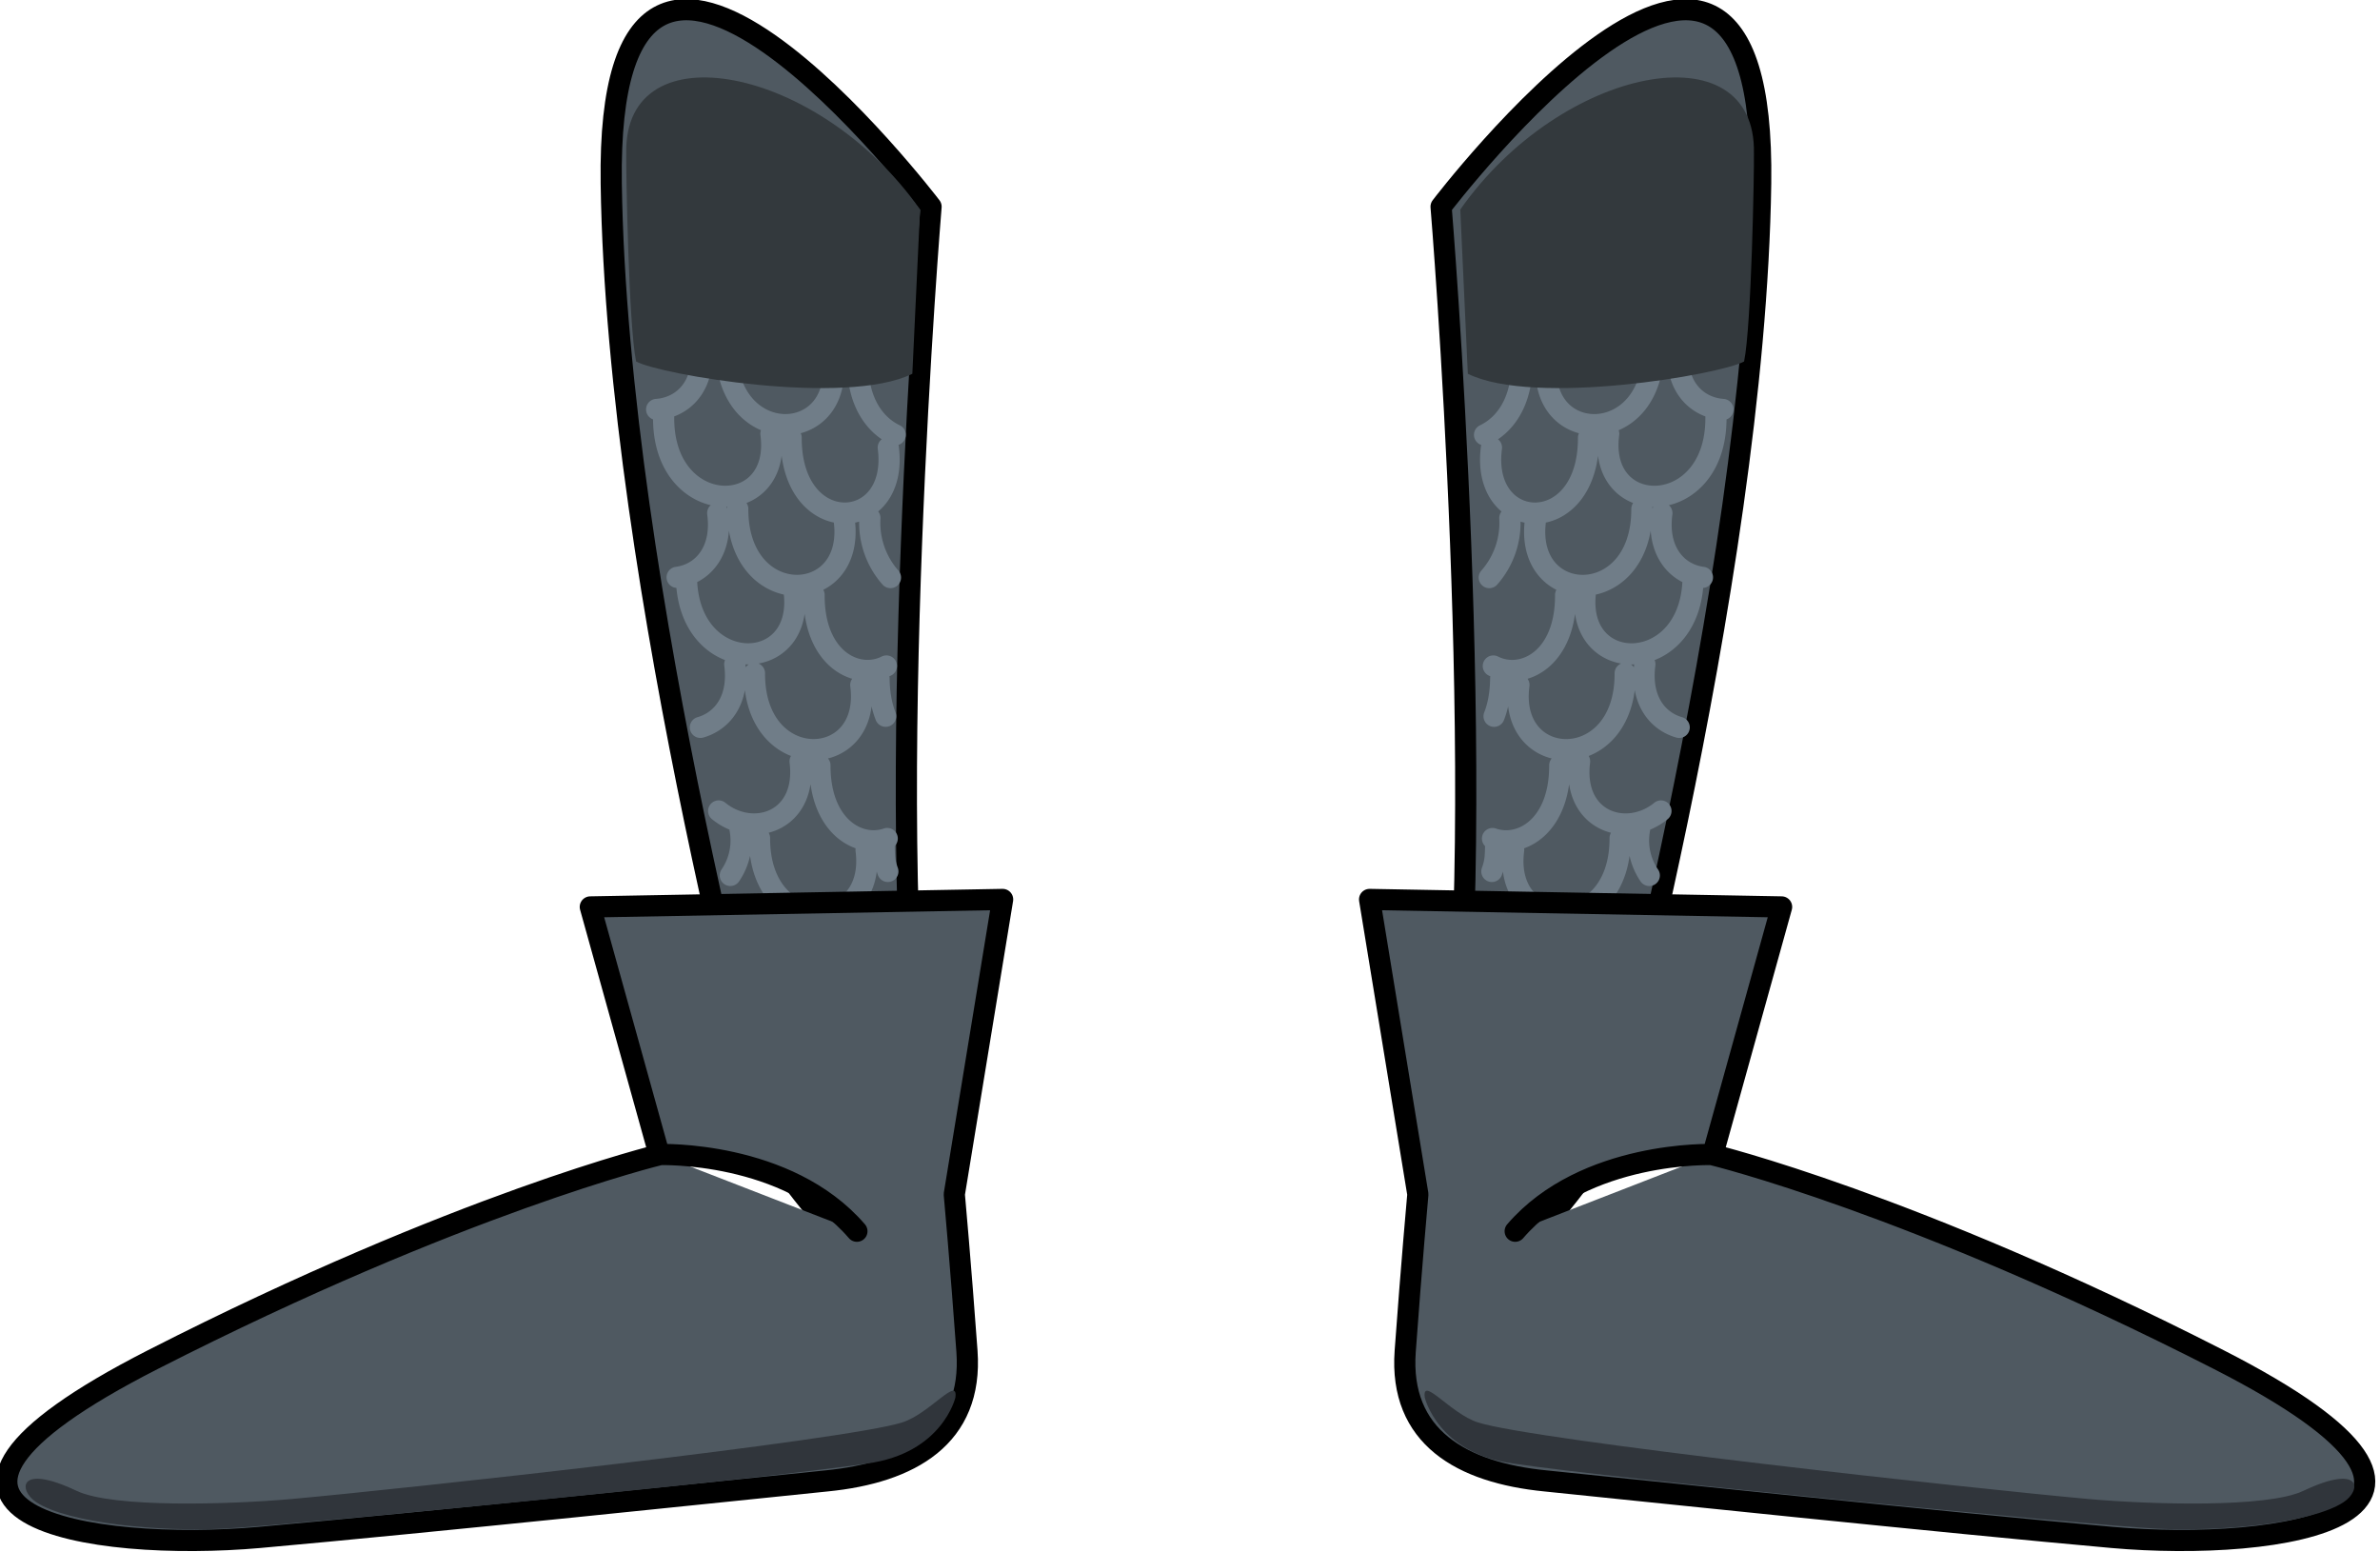 <svg xmlns="http://www.w3.org/2000/svg" viewBox="0 0 135.52 88.34"><g stroke-width=".82"><g stroke-linecap="round" stroke-linejoin="round"><path transform="matrix(1.47 0 0 1.47 -1061.53 310.03)" style="marker:none" fill="#4f5961" stroke="#000" d="M777.95-202.9s1.91 22.97.33 35.36c-1.57 12.38 5.75 1.35 5.75 1.35s6.08-21.96 6.3-37.61c.23-15.65-12.38.9-12.38.9z" paint-order="markers fill stroke"/><g fill="none" stroke="#707d88"><path d="M731.15-263.29c-1.83 2.84 1.89 4.83 3.56 1.27M735.48-261.82c-1.83 2.84 2.35 4.79 4.03 1.23M731.96-259.75c-1.83 2.84 2.24 4.92 3.92 1.36M736.82-258.09c-.87 1.34-.42 2.5.47 3M728.53-258.17c.88 0 1.86-.53 2.5-1.88M728.56-257.61c-1.83 2.83 1.88 4.83 3.56 1.27M732.89-256.14c-1.84 2.83 2.35 4.78 4.02 1.22M728.88-254.32c-1.83 2.84 2.24 4.92 3.92 1.36M733.43-252.48c-.83 1.27-.46 2.4.35 2.92M726.32-253.1a3.2 3.2 0 0 0 1.71-1.74M724.99-249.94c.77 1 2.65.98 3.71-1.28M729.46-251.02c-1.83 2.84 2.36 4.79 4.03 1.23M725.57-248.85c-1.84 2.83 2.24 4.92 3.91 1.36M730.32-247.48c-.76 1.17-.51 2.2.15 2.78M724.18-248.17c.32-.3.61-.7.86-1.21M722.09-243.92c.84.83 2.57.68 3.57-1.44M726.42-245.17c-1.26 1.97.35 3.5 2.02 3.09M722.64-243.17c-1.83 2.83 2.24 4.92 3.92 1.36M727.39-241.8a2.4 2.4 0 0 0-.43 1.78M721.52-242.78c.28-.28.37-.45.6-.92M719.3-238.39c.9.62 2.44.35 3.36-1.61M723.43-239.8c-.9 1.38-.35 2.56.64 2.98M716.31-232.93c.91.46 2.3.1 3.17-1.73M720.02-234.02c-.62.96-.55 1.81-.13 2.39M719.54-237.72c-1.83 2.83 2.24 4.92 3.92 1.36M716.37-232.37c-.58.9-.58 1.77-.26 2.41" style="marker:none" paint-order="markers fill stroke" transform="scale(1.47 1.47) rotate(-25.45 1001.94 1365.1)"/></g></g><path style="marker:none" fill="#33393d" d="M99.87 8.73c.15-7.13-10.97-5-16.72 3.2l.43 9.35c3.8 1.87 14.4.04 15.73-.7.42-2 .58-10.9.56-11.85z" paint-order="markers fill stroke"/><g><g fill="#4f5961" stroke="#000" stroke-linecap="round" stroke-linejoin="round"><path style="marker:none" d="M774.65-176.07l15.96.29-2.67 9.6s7.7 1.86 19.6 7.93c11.92 6.08 2.28 7.46-4.12 6.89-6.4-.57-18.72-1.86-21.96-2.19-3.24-.32-5.67-1.7-5.43-5.02.24-3.32.49-6.08.49-6.08zM787.94-166.19s-4.95-.17-7.65 2.97" paint-order="markers fill stroke" transform="matrix(1.47 0 0 1.47 -1060.75 310.03)"/></g><path d="M81.13 79.57s.74 3.17 5.02 3.75c5.8.88 32.7 3.5 36.65 3.71 3.5.18 8.78-.28 10.65-1.51 1.02-.67 1.06-2.23-2.3-.64-2.07.98-8.7.77-12.14.47-6.61-.59-31.7-3.35-34.86-4.37-1.56-.5-3.2-2.68-3.02-1.41z" style="marker:none" fill="#30353b" paint-order="markers fill stroke"/></g><g><g stroke-linecap="round" stroke-linejoin="round"><path d="M777.95-202.9s1.91 22.97.33 35.36c-1.57 12.38 5.75 1.35 5.75 1.35s6.08-21.96 6.3-37.61c.23-15.65-12.38.9-12.38.9z" style="marker:none" fill="#4f5961" stroke="#000" paint-order="markers fill stroke" transform="matrix(-1.471 0 0 1.47 1197.38 310.03)"/><g fill="none" stroke="#707d88"><path style="marker:none" d="M731.15-263.29c-1.83 2.84 1.89 4.83 3.56 1.27M735.48-261.82c-1.83 2.84 2.35 4.79 4.03 1.23M731.96-259.75c-1.83 2.84 2.24 4.92 3.92 1.36M736.82-258.09c-.87 1.34-.42 2.5.47 3M728.53-258.17c.88 0 1.86-.53 2.5-1.88M728.56-257.61c-1.83 2.83 1.88 4.83 3.56 1.27M732.89-256.14c-1.84 2.83 2.35 4.78 4.02 1.22M728.88-254.32c-1.83 2.84 2.24 4.92 3.92 1.36M733.43-252.48c-.83 1.27-.46 2.4.35 2.92M726.32-253.1a3.2 3.2 0 0 0 1.71-1.74M724.99-249.94c.77 1 2.65.98 3.71-1.28M729.46-251.02c-1.83 2.84 2.36 4.79 4.03 1.23M725.57-248.85c-1.84 2.83 2.24 4.92 3.91 1.36M730.32-247.48c-.76 1.17-.51 2.2.15 2.78M724.18-248.17c.32-.3.61-.7.86-1.21M722.09-243.92c.84.83 2.57.68 3.57-1.44M726.42-245.17c-1.26 1.97.35 3.5 2.02 3.09M722.64-243.17c-1.83 2.83 2.24 4.92 3.92 1.36M727.39-241.8a2.4 2.4 0 0 0-.43 1.78M721.52-242.78c.28-.28.37-.45.6-.92M719.3-238.39c.9.62 2.44.35 3.36-1.61M723.43-239.8c-.9 1.38-.35 2.56.64 2.98M716.31-232.93c.91.46 2.3.1 3.17-1.73M720.02-234.02c-.62.96-.55 1.81-.13 2.39M719.54-237.72c-1.83 2.83 2.24 4.92 3.92 1.36M716.37-232.37c-.58.9-.58 1.77-.26 2.41" paint-order="markers fill stroke" transform="scale(-1.471 1.47) rotate(-25.45 955.86 1569.15)"/></g></g><path d="M35.66 8.73c-.15-7.13 10.97-5 16.73 3.2l-.44 9.35c-3.79 1.87-14.4.04-15.73-.7-.42-2-.58-10.9-.56-11.85z" style="marker:none" fill="#33393d" paint-order="markers fill stroke"/><g><g fill="#4f5961" stroke="#000" stroke-linecap="round" stroke-linejoin="round"><path d="M774.65-176.07l15.96.29-2.67 9.6s7.7 1.86 19.6 7.93c11.92 6.08 2.28 7.46-4.12 6.89-6.4-.57-18.72-1.86-21.96-2.19-3.24-.32-5.67-1.7-5.43-5.02.24-3.32.49-6.08.49-6.08zM787.94-166.19s-4.95-.17-7.65 2.97" style="marker:none" paint-order="markers fill stroke" transform="matrix(-1.471 0 0 1.47 1196.6 310.03)"/></g><path style="marker:none" fill="#30353b" d="M54.4 79.57s-.74 3.17-5.02 3.75c-5.8.88-32.7 3.5-36.66 3.71-3.5.18-8.79-.28-10.66-1.51-1.01-.67-1.05-2.23 2.31-.64 2.07.98 8.7.77 12.14.47 6.61-.59 31.7-3.35 34.87-4.37 1.56-.5 3.2-2.68 3.02-1.41z" paint-order="markers fill stroke"/></g></g></g></svg>